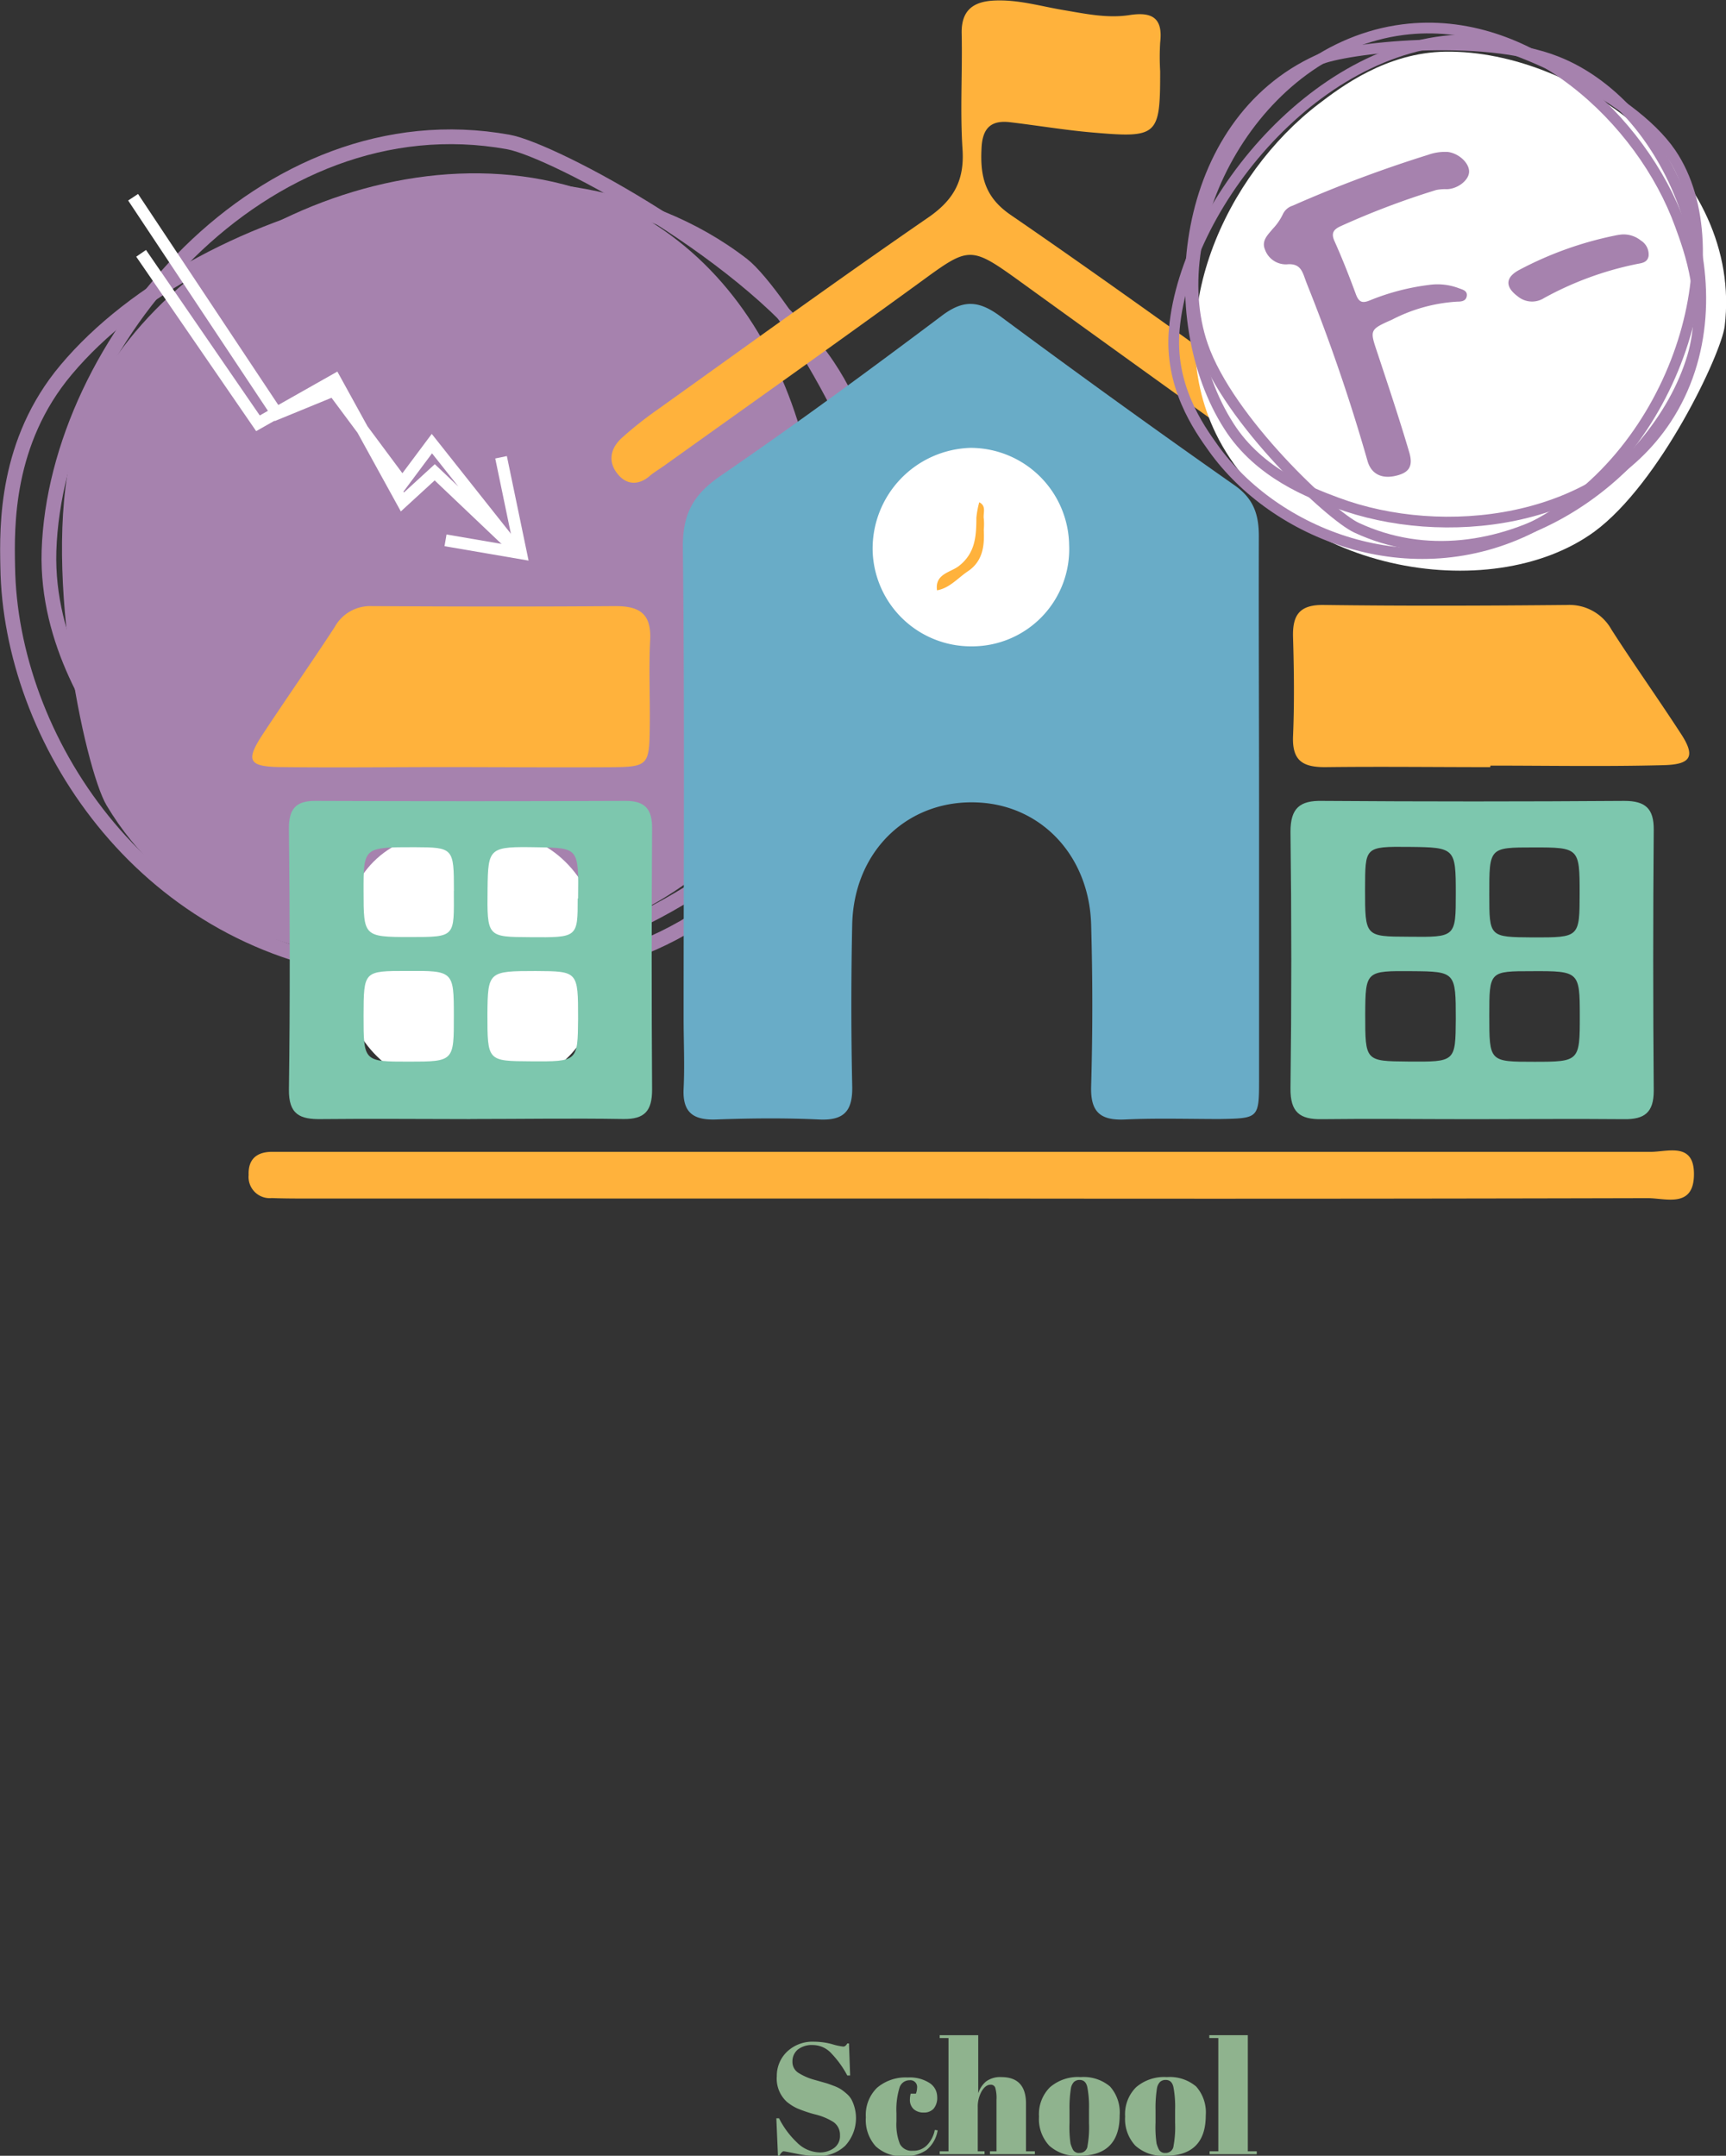 <svg xmlns="http://www.w3.org/2000/svg" viewBox="0 0 224.08 279.8"><rect x="0" y="0" width="224.08" height="279.8" fill="#333333" stroke="none"/><defs><style>.cls-1{fill:#8fb38e;}.cls-2,.cls-8,.cls-9{fill:none;stroke-miterlimit:10;}.cls-2,.cls-8{stroke:#a682ae;}.cls-2{stroke-width:1.91px;}.cls-3{fill:#a682ae;}.cls-4{fill:#fff;}.cls-5{fill:#69acc7;}.cls-6{fill:#7dc7ae;}.cls-7{fill:#ffb23c;}.cls-8{stroke-width:1.39px;}.cls-9{stroke:#fff;stroke-width:1.54px;}</style></defs><g id="Layer_2" data-name="Layer 2"><g id="Layer_1-2" data-name="Layer 1"><path class="cls-1" d="M106.44,279.37a3.11,3.11,0,0,0,1.82-.56,1.9,1.9,0,0,0,.79-1.67,2,2,0,0,0-.85-1.72,8,8,0,0,0-2.43-1,17,17,0,0,1-2.29-.78,6.14,6.14,0,0,1-1.35-.86,4.09,4.09,0,0,1-1.28-3.32,4.33,4.33,0,0,1,1.31-3.15,4.79,4.79,0,0,1,3.57-1.31,8.85,8.85,0,0,1,2.28.31,7.8,7.8,0,0,0,1.47.32c.19,0,.37-.13.52-.41h.22l.15,4.16H110a12.89,12.89,0,0,0-2.07-2.87,3.27,3.27,0,0,0-2.35-1.08,3,3,0,0,0-2,.58,2,2,0,0,0-.7,1.57,1.67,1.67,0,0,0,.84,1.5,7.62,7.62,0,0,0,2,.86l1.59.45c.26.08.57.2.95.34a5.06,5.06,0,0,1,.93.45,7.06,7.06,0,0,1,.76.6,2.74,2.74,0,0,1,.63.79,5.29,5.29,0,0,1-.84,5.92,5,5,0,0,1-3.65,1.35,13.38,13.38,0,0,1-2.69-.31c-1-.2-1.57-.31-1.68-.31s-.37.21-.55.62H101l-.21-4.9h.35a11.33,11.33,0,0,0,2.32,3.13A4.3,4.3,0,0,0,106.44,279.37Z"/><path class="cls-1" d="M118.07,270a1.35,1.35,0,0,0-1.3,1,9.76,9.76,0,0,0-.39,3.27v1.07a6.94,6.94,0,0,0,.45,2.93,1.71,1.71,0,0,0,1.67.88,2.45,2.45,0,0,0,1.94-.82,3.91,3.91,0,0,0,.92-1.88l.37.05a4.14,4.14,0,0,1-1.44,2.55,4.82,4.82,0,0,1-2.94.8,4.94,4.94,0,0,1-3.67-1.29,5.11,5.11,0,0,1-1.27-3.76,4.92,4.92,0,0,1,1.45-3.82,5.71,5.71,0,0,1,4-1.34,4.74,4.74,0,0,1,2.81.71,2.14,2.14,0,0,1,1,1.78,2.2,2.2,0,0,1-.46,1.56,1.66,1.66,0,0,1-1.28.5,1.89,1.89,0,0,1-1.3-.43,1.62,1.62,0,0,1-.5-1.28,3.14,3.14,0,0,1,.1-.74h.68a2.21,2.21,0,0,0,.15-.74A.88.88,0,0,0,118.07,270Z"/><path class="cls-1" d="M122,264.15h5v7.54a3.34,3.34,0,0,1,1-1.52,3.06,3.06,0,0,1,2-.58c2.13,0,3.2,1.14,3.2,3.44v6.19h1.15v.38h-5.83v-.38h.85v-6.69a4.67,4.67,0,0,0-.17-1.59.6.6,0,0,0-.6-.36c-.44,0-.82.29-1.16.86a4.08,4.08,0,0,0-.5,2.1v5.68h.88v.38H122v-.38h1.14v-14.7H122Z"/><path class="cls-1" d="M136.21,278.48a5.07,5.07,0,0,1-1.32-3.77,4.93,4.93,0,0,1,1.41-3.79,5.54,5.54,0,0,1,4-1.33,5.3,5.3,0,0,1,3.81,1.22,5.06,5.06,0,0,1,1.25,3.74q0,5.25-5.23,5.25A5.28,5.28,0,0,1,136.21,278.48Zm5.17-2.94v-1.75a13.51,13.51,0,0,0-.22-2.91c-.14-.62-.47-.92-1-.92a1.05,1.05,0,0,0-.73.26,1.57,1.57,0,0,0-.4.85,16.15,16.15,0,0,0-.18,2.82v1.61a14.88,14.88,0,0,0,.13,2.7,4.29,4.29,0,0,0,.28.74.86.86,0,0,0,.88.49,1,1,0,0,0,1.05-.93A13.52,13.52,0,0,0,141.38,275.54Z"/><path class="cls-1" d="M147.39,278.48a5.07,5.07,0,0,1-1.32-3.77,4.93,4.93,0,0,1,1.41-3.79,5.56,5.56,0,0,1,4-1.33,5.3,5.3,0,0,1,3.81,1.22,5.06,5.06,0,0,1,1.25,3.74q0,5.25-5.23,5.25A5.28,5.28,0,0,1,147.39,278.48Zm5.17-2.94v-1.75a13.51,13.51,0,0,0-.22-2.91c-.14-.62-.47-.92-1-.92a1.06,1.06,0,0,0-.74.26,1.57,1.57,0,0,0-.4.85,16.15,16.15,0,0,0-.18,2.82v1.61a14.88,14.88,0,0,0,.13,2.7,4.29,4.29,0,0,0,.28.74.86.86,0,0,0,.88.49,1,1,0,0,0,1.05-.93A13.52,13.52,0,0,0,152.56,275.54Z"/><path class="cls-1" d="M157,264.15h5v15.07h1.16v.38h-6.12v-.38h1.13v-14.7H157Z"/><path class="cls-2" d="M116.25,77.26c-.2,24.71-34.94,53.1-69,48.5C18.26,121.87,1.32,95.78,1,73.54.89,68.27.72,57.35,8.58,48,26.2,27,70.85,14.61,96.41,34.37,101.07,38,116.39,61.66,116.25,77.26Z"/><path class="cls-2" d="M107.44,47.47c14.86,22.17,5.23,63.7-24,75.49C58.72,133,29.76,117.57,16,97.87c-3.27-4.66-10-14.33-9.64-26.35C7.22,44.57,34.23,12.69,66,18.43,71.82,19.47,98.07,33.48,107.44,47.47Z"/><path class="cls-3" d="M9.76,57.06C17.07,32.71,54.06,13.57,81,26.84c22.87,11.26,29.38,41.35,23.26,63.4-1.46,5.23-4.46,16.05-13.69,23.28-20.66,16.21-61.25,17-76.74-9C11,99.74,5.15,72.43,9.76,57.06Z"/><rect class="cls-4" x="108.31" y="54.94" width="32.34" height="32.34" rx="12"/><rect class="cls-4" x="45" y="108.31" width="32.34" height="32.34" rx="12"/><path class="cls-5" d="M163.46,105.22c0,11.65,0,23.29,0,34.93,0,5-.06,5-5.08,5.09-4.11,0-8.24-.13-12.35.06-3.22.14-4.47-1-4.37-4.32q.3-10.47,0-20.95c-.24-8.83-6.3-15.35-14.43-15.86-9.19-.58-16.37,6.15-16.59,15.8-.15,7-.15,14,0,20.95.08,3.23-1,4.54-4.3,4.38-4.47-.21-9-.16-13.43,0-2.93.09-4.31-.93-4.16-4s0-6.09,0-9.13c0-20.42.14-40.84-.1-61.26,0-4.32,1.43-6.77,4.9-9.15,9.74-6.68,19.27-13.68,28.72-20.78,2.77-2.09,4.75-2,7.5,0q15.1,11.2,30.5,22c2.56,1.79,3.19,3.92,3.16,6.82C163.4,81.58,163.46,93.4,163.46,105.22Zm-37.3-21.33A12.61,12.61,0,0,0,138.8,70.71,12.81,12.81,0,0,0,126,58.13,13.09,13.09,0,0,0,113.29,71.4,12.77,12.77,0,0,0,126.16,83.89Z"/><path class="cls-6" d="M61.1,145.25c-6.46,0-12.91-.07-19.36,0-2.8.05-4.27-.59-4.23-3.86.16-11.29.12-22.58,0-33.88,0-2.5.88-3.57,3.41-3.56q20.16.08,40.33,0c2.53,0,3.43,1.11,3.41,3.59q-.11,17,0,33.88c0,2.74-.94,3.86-3.73,3.82-6.63-.11-13.26,0-19.89,0ZM58.92,131.8c0-5.76-.07-5.82-6.09-5.78-5.61,0-5.61,0-5.63,5.77,0,6,0,6,5.87,6S58.93,137.75,58.92,131.8Zm16.13.44c0-6.18,0-6.18-5.51-6.21-6.1,0-6.22.07-6.26,5.59,0,6.1,0,6.1,5.6,6.13C75,137.79,75,137.79,75.05,132.24Zm0-15.63c.08-6.55.08-6.55-5.24-6.64-6.31-.11-6.45,0-6.51,5.38-.07,6.26-.07,6.26,5.52,6.29C75,121.69,75,121.69,75,116.61Zm-16.12-1c0-5.56-.07-5.63-5.12-5.65-6.62,0-6.62,0-6.61,5.77s0,5.89,6,5.89S58.94,121.64,58.92,115.63Z"/><path class="cls-6" d="M191,145.26c-6.45,0-12.9-.08-19.35,0-2.92.06-4.14-.91-4.11-4q.21-16.65,0-33.31c0-3.06,1.21-4.07,4.13-4q19.61.14,39.22,0c2.73,0,3.83,1,3.81,3.75q-.14,16.93,0,33.86c0,2.85-1.21,3.74-3.87,3.7C204.25,145.2,197.62,145.26,191,145.26Zm-2-29.34c0-5.83-.1-5.94-6-6s-5.75,0-5.78,5.52c0,6.12,0,6.12,5.64,6.14C189,121.65,189,121.65,189,115.92Zm16.08,0c0-5.85-.08-5.94-6-5.93-5.73,0-5.74,0-5.73,6.1,0,5.54,0,5.54,5.65,5.58C205.07,121.68,205.07,121.68,205.08,115.89Zm-27.84,15.75c0,6.06,0,6.06,5.56,6.11,6.16.05,6.16.05,6.2-5.52,0-6.07-.05-6.17-5.63-6.21C177.33,126,177.27,126,177.24,131.64Zm27.86.17c0-5.73-.11-5.82-6.18-5.79-5.57,0-5.57,0-5.57,5.76,0,6,0,6,5.84,6S205.11,137.75,205.1,131.81Z"/><path class="cls-7" d="M126.2,155.56H40.12c-1.61,0-3.22,0-4.84-.06a2.75,2.75,0,0,1-3-3c-.08-2,1-2.95,2.89-3,1.08,0,2.16,0,3.23,0q88,0,175.92,0c2.18,0,5.61-1.29,5.6,2.89,0,4.47-3.65,3.12-6,3.12Q170,155.62,126.2,155.56Z"/><path class="cls-7" d="M150.62,9.26c0,8.39-.28,8.68-8.86,7.93-3.57-.31-7.1-.91-10.66-1.33-2.43-.28-3.54.76-3.67,3.32-.19,3.61.36,6.36,3.76,8.7,12.85,8.82,25.46,18,38.15,27a18,18,0,0,1,2.5,2,3,3,0,0,1,.44,3.94,2.88,2.88,0,0,1-3.81,1,31.15,31.15,0,0,1-5.07-3q-15.51-11.11-31-22.31c-6.48-4.68-6.6-4.51-13,.16-11,8-22.12,15.87-33.19,23.79-.58.41-1.2.78-1.76,1.23C83,63,81.4,63,80.22,61.56c-1.34-1.6-1-3.38.55-4.76s3-2.52,4.64-3.67c11.66-8.33,23.26-16.75,35.07-24.88,3.35-2.3,4.75-4.84,4.48-8.89-.33-5,0-10-.11-15-.07-3,1.47-4.16,4.23-4.29,3.09-.15,6,.74,9,1.24,2.84.48,5.69,1.09,8.54.65,3-.47,4.38.4,4,3.58A31.58,31.58,0,0,0,150.62,9.26Z"/><path class="cls-7" d="M58.34,99.56c-7.33,0-14.67.09-22,0-4.12-.07-4.47-.86-2.18-4.33,3.05-4.63,6.24-9.17,9.27-13.81a5.25,5.25,0,0,1,4.82-2.75c10.56.06,21.12.08,31.68,0,3.11,0,4.64,1,4.48,4.37-.19,3.75,0,7.52-.05,11.28-.06,5-.19,5.22-5.07,5.26C72.31,99.62,65.32,99.57,58.34,99.56Z"/><path class="cls-7" d="M193.47,99.57c-7.14,0-14.29-.09-21.44,0-2.9,0-4.28-.83-4.16-4,.18-4.28.13-8.57,0-12.86-.08-2.83.78-4.24,4-4.19,10.54.14,21.08.1,31.62,0a6.25,6.25,0,0,1,5.73,3.21c2.89,4.51,6,8.88,8.92,13.37,2,3,1.51,4.12-2.13,4.21-7.49.2-15,.06-22.51.06Z"/><path class="cls-7" d="M127.72,68.77c.08,1.83,0,4-2.07,5.38-1.31.88-2.36,2.18-4,2.47-.3-2.15,1.76-2.31,2.84-3.16,2.15-1.68,2.26-3.9,2.27-6.27a12.16,12.16,0,0,1,.37-2c1,.5.45,1.45.6,2.19A8.71,8.71,0,0,1,127.72,68.77Z"/><path class="cls-4" d="M207,69c-13.57,9.9-40.47,5.12-49.15-12.72-7.36-15.14,1.33-33.63,13.36-42.8,2.85-2.17,8.76-6.67,16.45-6.77,17.24-.24,38.66,15.66,36.25,35.63C223.46,45.93,215.55,62.69,207,69Z"/><path class="cls-3" d="M187.6,24.55a6.12,6.12,0,0,0-1.14.11A104.13,104.13,0,0,0,174,29.38c-1,.47-1.18,1-.71,2,1,2.24,1.9,4.53,2.75,6.84.38,1,.82,1.18,1.82.76a30.17,30.17,0,0,1,7.67-2,7.83,7.83,0,0,1,3.84.42c.47.18,1.15.31,1.06,1s-.7.75-1.24.75a21.09,21.09,0,0,0-8.45,2.33c-3,1.33-2.91,1.34-1.89,4.4,1.41,4.25,2.83,8.5,4.1,12.8.54,1.82,0,2.64-1.64,3.05-1.89.48-3.28-.18-3.77-1.9q-3.12-10.94-7.28-21.51c-.28-.72-.58-1.43-.84-2.16-.39-1.11-.74-2-2.35-1.85a2.88,2.88,0,0,1-2.84-1.91c-.49-1.15.36-1.91,1-2.69a7.27,7.27,0,0,0,1.31-1.89,2.08,2.08,0,0,1,1.27-1.12,166.67,166.67,0,0,1,17.58-6.6,6.56,6.56,0,0,1,2.56-.38c1.5.18,2.89,1.53,2.77,2.68S189,24.65,187.6,24.55Z"/><path class="cls-3" d="M210.49,30.44a3.55,3.55,0,0,1,2.54.78,2.12,2.12,0,0,1,1,2c-.15.93-1,.93-1.68,1.08a42.39,42.39,0,0,0-11.9,4.39,2.9,2.9,0,0,1-3.39-.21c-1.7-1.25-1.64-2.5.22-3.47a46,46,0,0,1,12.35-4.43A7.3,7.3,0,0,1,210.49,30.44Z"/><path class="cls-8" d="M216.93,19.9c8.5,12.54.87,38.94-17.92,48.49-15.95,8.11-33.57.86-41.49-10.23-1.87-2.62-5.76-8.07-5.06-15.52C154,25.93,172.23,4.13,192,5.2,195.6,5.39,211.56,12,216.93,19.9Z"/><path class="cls-8" d="M202.11,8c15.21,6,24.82,30.28,14.21,46.39-9,13.67-29,16-42.77,10.86-3.27-1.22-10.05-3.73-14-9.93-8.93-13.89-6.42-39.37,11.61-47.54C174.41,6.25,192.52,4.17,202.11,8Z"/><path class="cls-8" d="M156.14,44.85c-5.34-15.44,6.85-38.54,26-41,16.22-2.08,31,11.55,36,25.36,1.2,3.27,3.7,10.05,1.59,17.11C215,62.15,194,76.84,176.11,68.49,172.84,67,159.5,54.59,156.14,44.85Z"/><polyline class="cls-9" points="57.84 70.13 67.64 71.81 65.05 59.35"/><polyline class="cls-9" points="18.32 32.88 33.49 54.94 43.5 49.28 52.24 65.15 56.44 61.3 66.91 71.25 56.07 57.58 52.24 62.71 43.3 50.69 35.96 53.7 17.28 25.6"/></g></g></svg>